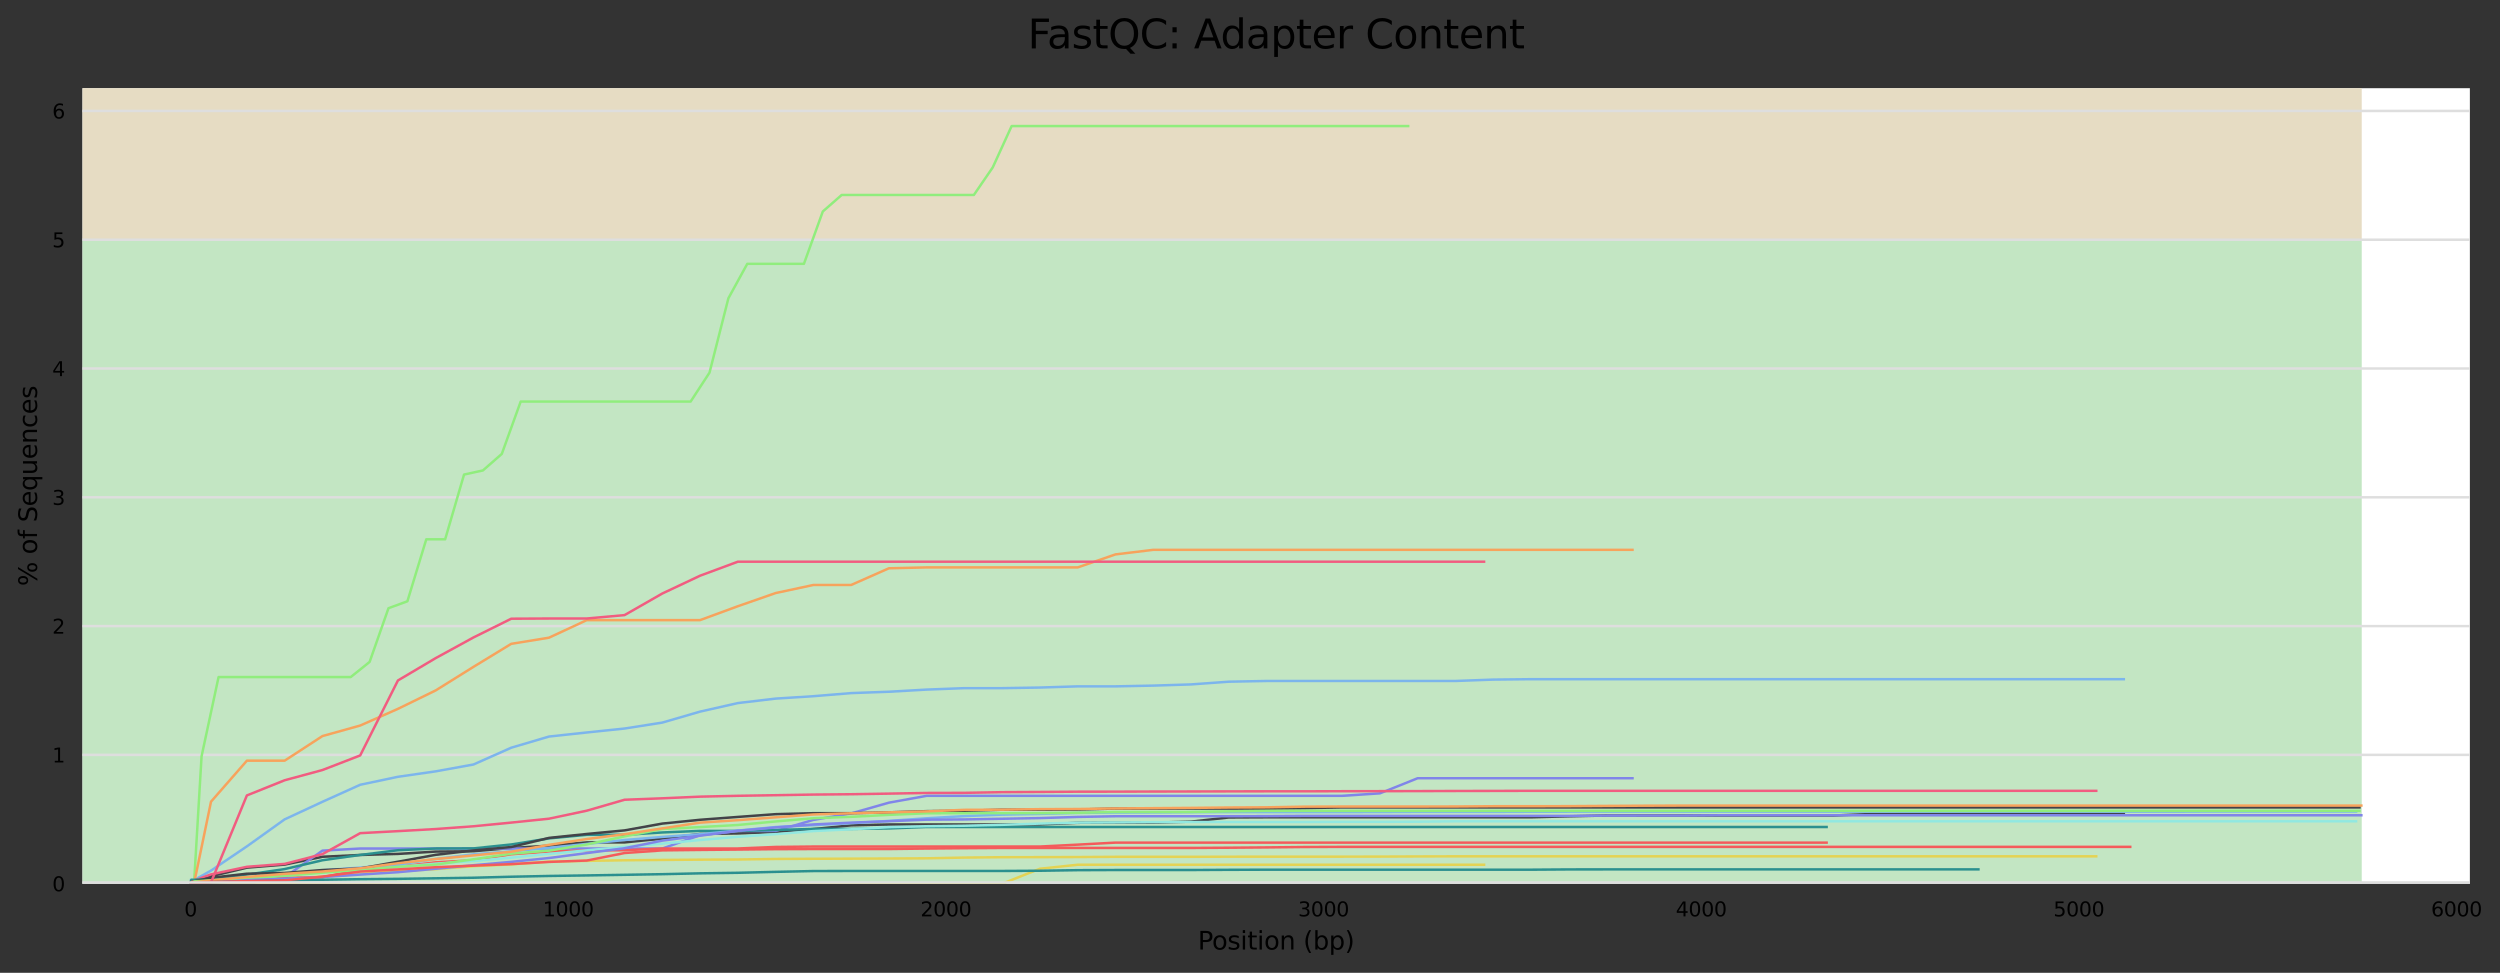 <?xml version="1.0" encoding="utf-8" standalone="no"?>
<!DOCTYPE svg PUBLIC "-//W3C//DTD SVG 1.1//EN"
  "http://www.w3.org/Graphics/SVG/1.1/DTD/svg11.dtd">
<svg xmlns:xlink="http://www.w3.org/1999/xlink" width="999.31pt" height="388.845pt" viewBox="0 0 999.31 388.845" xmlns="http://www.w3.org/2000/svg" version="1.1">
 <rect x="0" y="0" width="999.31" height="388.845" fill="#333333" stroke="none"/>
 <defs>
  <style type="text/css">*{stroke-linejoin: round; stroke-linecap: butt}</style>
 </defs>
 <g id="figure_1">
  <g id="axes_1">
   <g id="patch_1">
    <path d="M 32.968 353.224 
L 987.266 353.224 
L 987.266 35.256 
L 32.968 35.256 
z
" style="fill: #ffffff"/>
   </g>
   <g id="patch_2">
    <path d="M 32.968 -676.387 
L 944.04 -676.387 
L 944.04 -4794.829 
L 32.968 -4794.829 
z
" clip-path="url(#pccc4f52c56)" style="fill: #e6c3c3"/>
   </g>
   <g id="patch_3">
    <path d="M 32.968 95.821 
L 944.04 95.821 
L 944.04 -676.387 
L 32.968 -676.387 
z
" clip-path="url(#pccc4f52c56)" style="fill: #e6dcc3"/>
   </g>
   <g id="patch_4">
    <path d="M 32.968 353.224 
L 944.04 353.224 
L 944.04 95.821 
L 32.968 95.821 
z
" clip-path="url(#pccc4f52c56)" style="fill: #c3e6c3"/>
   </g>
   <g id="matplotlib.axis_1">
    <g id="xtick_1">
     <g id="text_1">
      <!-- 0 -->
      <g transform="translate(73.649 366.303) scale(0.08 -0.08)">
       <defs>
        <path id="DejaVuSans-30" d="M 2034 4250 
Q 1547 4250 1301 3770 
Q 1056 3291 1056 2328 
Q 1056 1369 1301 889 
Q 1547 409 2034 409 
Q 2525 409 2770 889 
Q 3016 1369 3016 2328 
Q 3016 3291 2770 3770 
Q 2525 4250 2034 4250 
z
M 2034 4750 
Q 2819 4750 3233 4129 
Q 3647 3509 3647 2328 
Q 3647 1150 3233 529 
Q 2819 -91 2034 -91 
Q 1250 -91 836 529 
Q 422 1150 422 2328 
Q 422 3509 836 4129 
Q 1250 4750 2034 4750 
z
" transform="scale(0.016)"/>
       </defs>
       <use xlink:href="#DejaVuSans-30"/>
      </g>
     </g>
    </g>
    <g id="xtick_2">
     <g id="text_2">
      <!-- 1000 -->
      <g transform="translate(216.97 366.303) scale(0.08 -0.08)">
       <defs>
        <path id="DejaVuSans-31" d="M 794 531 
L 1825 531 
L 1825 4091 
L 703 3866 
L 703 4441 
L 1819 4666 
L 2450 4666 
L 2450 531 
L 3481 531 
L 3481 0 
L 794 0 
L 794 531 
z
" transform="scale(0.016)"/>
       </defs>
       <use xlink:href="#DejaVuSans-31"/>
       <use xlink:href="#DejaVuSans-30" x="63.623"/>
       <use xlink:href="#DejaVuSans-30" x="127.246"/>
       <use xlink:href="#DejaVuSans-30" x="190.869"/>
      </g>
     </g>
    </g>
    <g id="xtick_3">
     <g id="text_3">
      <!-- 2000 -->
      <g transform="translate(367.926 366.303) scale(0.08 -0.08)">
       <defs>
        <path id="DejaVuSans-32" d="M 1228 531 
L 3431 531 
L 3431 0 
L 469 0 
L 469 531 
Q 828 903 1448 1529 
Q 2069 2156 2228 2338 
Q 2531 2678 2651 2914 
Q 2772 3150 2772 3378 
Q 2772 3750 2511 3984 
Q 2250 4219 1831 4219 
Q 1534 4219 1204 4116 
Q 875 4013 500 3803 
L 500 4441 
Q 881 4594 1212 4672 
Q 1544 4750 1819 4750 
Q 2544 4750 2975 4387 
Q 3406 4025 3406 3419 
Q 3406 3131 3298 2873 
Q 3191 2616 2906 2266 
Q 2828 2175 2409 1742 
Q 1991 1309 1228 531 
z
" transform="scale(0.016)"/>
       </defs>
       <use xlink:href="#DejaVuSans-32"/>
       <use xlink:href="#DejaVuSans-30" x="63.623"/>
       <use xlink:href="#DejaVuSans-30" x="127.246"/>
       <use xlink:href="#DejaVuSans-30" x="190.869"/>
      </g>
     </g>
    </g>
    <g id="xtick_4">
     <g id="text_4">
      <!-- 3000 -->
      <g transform="translate(518.882 366.303) scale(0.08 -0.08)">
       <defs>
        <path id="DejaVuSans-33" d="M 2597 2516 
Q 3050 2419 3304 2112 
Q 3559 1806 3559 1356 
Q 3559 666 3084 287 
Q 2609 -91 1734 -91 
Q 1441 -91 1130 -33 
Q 819 25 488 141 
L 488 750 
Q 750 597 1062 519 
Q 1375 441 1716 441 
Q 2309 441 2620 675 
Q 2931 909 2931 1356 
Q 2931 1769 2642 2001 
Q 2353 2234 1838 2234 
L 1294 2234 
L 1294 2753 
L 1863 2753 
Q 2328 2753 2575 2939 
Q 2822 3125 2822 3475 
Q 2822 3834 2567 4026 
Q 2313 4219 1838 4219 
Q 1578 4219 1281 4162 
Q 984 4106 628 3988 
L 628 4550 
Q 988 4650 1302 4700 
Q 1616 4750 1894 4750 
Q 2613 4750 3031 4423 
Q 3450 4097 3450 3541 
Q 3450 3153 3228 2886 
Q 3006 2619 2597 2516 
z
" transform="scale(0.016)"/>
       </defs>
       <use xlink:href="#DejaVuSans-33"/>
       <use xlink:href="#DejaVuSans-30" x="63.623"/>
       <use xlink:href="#DejaVuSans-30" x="127.246"/>
       <use xlink:href="#DejaVuSans-30" x="190.869"/>
      </g>
     </g>
    </g>
    <g id="xtick_5">
     <g id="text_5">
      <!-- 4000 -->
      <g transform="translate(669.838 366.303) scale(0.08 -0.08)">
       <defs>
        <path id="DejaVuSans-34" d="M 2419 4116 
L 825 1625 
L 2419 1625 
L 2419 4116 
z
M 2253 4666 
L 3047 4666 
L 3047 1625 
L 3713 1625 
L 3713 1100 
L 3047 1100 
L 3047 0 
L 2419 0 
L 2419 1100 
L 313 1100 
L 313 1709 
L 2253 4666 
z
" transform="scale(0.016)"/>
       </defs>
       <use xlink:href="#DejaVuSans-34"/>
       <use xlink:href="#DejaVuSans-30" x="63.623"/>
       <use xlink:href="#DejaVuSans-30" x="127.246"/>
       <use xlink:href="#DejaVuSans-30" x="190.869"/>
      </g>
     </g>
    </g>
    <g id="xtick_6">
     <g id="text_6">
      <!-- 5000 -->
      <g transform="translate(820.794 366.303) scale(0.08 -0.08)">
       <defs>
        <path id="DejaVuSans-35" d="M 691 4666 
L 3169 4666 
L 3169 4134 
L 1269 4134 
L 1269 2991 
Q 1406 3038 1543 3061 
Q 1681 3084 1819 3084 
Q 2600 3084 3056 2656 
Q 3513 2228 3513 1497 
Q 3513 744 3044 326 
Q 2575 -91 1722 -91 
Q 1428 -91 1123 -41 
Q 819 9 494 109 
L 494 744 
Q 775 591 1075 516 
Q 1375 441 1709 441 
Q 2250 441 2565 725 
Q 2881 1009 2881 1497 
Q 2881 1984 2565 2268 
Q 2250 2553 1709 2553 
Q 1456 2553 1204 2497 
Q 953 2441 691 2322 
L 691 4666 
z
" transform="scale(0.016)"/>
       </defs>
       <use xlink:href="#DejaVuSans-35"/>
       <use xlink:href="#DejaVuSans-30" x="63.623"/>
       <use xlink:href="#DejaVuSans-30" x="127.246"/>
       <use xlink:href="#DejaVuSans-30" x="190.869"/>
      </g>
     </g>
    </g>
    <g id="xtick_7">
     <g id="text_7">
      <!-- 6000 -->
      <g transform="translate(971.75 366.303) scale(0.08 -0.08)">
       <defs>
        <path id="DejaVuSans-36" d="M 2113 2584 
Q 1688 2584 1439 2293 
Q 1191 2003 1191 1497 
Q 1191 994 1439 701 
Q 1688 409 2113 409 
Q 2538 409 2786 701 
Q 3034 994 3034 1497 
Q 3034 2003 2786 2293 
Q 2538 2584 2113 2584 
z
M 3366 4563 
L 3366 3988 
Q 3128 4100 2886 4159 
Q 2644 4219 2406 4219 
Q 1781 4219 1451 3797 
Q 1122 3375 1075 2522 
Q 1259 2794 1537 2939 
Q 1816 3084 2150 3084 
Q 2853 3084 3261 2657 
Q 3669 2231 3669 1497 
Q 3669 778 3244 343 
Q 2819 -91 2113 -91 
Q 1303 -91 875 529 
Q 447 1150 447 2328 
Q 447 3434 972 4092 
Q 1497 4750 2381 4750 
Q 2619 4750 2861 4703 
Q 3103 4656 3366 4563 
z
" transform="scale(0.016)"/>
       </defs>
       <use xlink:href="#DejaVuSans-36"/>
       <use xlink:href="#DejaVuSans-30" x="63.623"/>
       <use xlink:href="#DejaVuSans-30" x="127.246"/>
       <use xlink:href="#DejaVuSans-30" x="190.869"/>
      </g>
     </g>
    </g>
    <g id="text_8">
     <!-- Position (bp) -->
     <g transform="translate(478.814 379.565) scale(0.1 -0.1)">
      <defs>
       <path id="DejaVuSans-50" d="M 1259 4147 
L 1259 2394 
L 2053 2394 
Q 2494 2394 2734 2622 
Q 2975 2850 2975 3272 
Q 2975 3691 2734 3919 
Q 2494 4147 2053 4147 
L 1259 4147 
z
M 628 4666 
L 2053 4666 
Q 2838 4666 3239 4311 
Q 3641 3956 3641 3272 
Q 3641 2581 3239 2228 
Q 2838 1875 2053 1875 
L 1259 1875 
L 1259 0 
L 628 0 
L 628 4666 
z
" transform="scale(0.016)"/>
       <path id="DejaVuSans-6f" d="M 1959 3097 
Q 1497 3097 1228 2736 
Q 959 2375 959 1747 
Q 959 1119 1226 758 
Q 1494 397 1959 397 
Q 2419 397 2687 759 
Q 2956 1122 2956 1747 
Q 2956 2369 2687 2733 
Q 2419 3097 1959 3097 
z
M 1959 3584 
Q 2709 3584 3137 3096 
Q 3566 2609 3566 1747 
Q 3566 888 3137 398 
Q 2709 -91 1959 -91 
Q 1206 -91 779 398 
Q 353 888 353 1747 
Q 353 2609 779 3096 
Q 1206 3584 1959 3584 
z
" transform="scale(0.016)"/>
       <path id="DejaVuSans-73" d="M 2834 3397 
L 2834 2853 
Q 2591 2978 2328 3040 
Q 2066 3103 1784 3103 
Q 1356 3103 1142 2972 
Q 928 2841 928 2578 
Q 928 2378 1081 2264 
Q 1234 2150 1697 2047 
L 1894 2003 
Q 2506 1872 2764 1633 
Q 3022 1394 3022 966 
Q 3022 478 2636 193 
Q 2250 -91 1575 -91 
Q 1294 -91 989 -36 
Q 684 19 347 128 
L 347 722 
Q 666 556 975 473 
Q 1284 391 1588 391 
Q 1994 391 2212 530 
Q 2431 669 2431 922 
Q 2431 1156 2273 1281 
Q 2116 1406 1581 1522 
L 1381 1569 
Q 847 1681 609 1914 
Q 372 2147 372 2553 
Q 372 3047 722 3315 
Q 1072 3584 1716 3584 
Q 2034 3584 2315 3537 
Q 2597 3491 2834 3397 
z
" transform="scale(0.016)"/>
       <path id="DejaVuSans-69" d="M 603 3500 
L 1178 3500 
L 1178 0 
L 603 0 
L 603 3500 
z
M 603 4863 
L 1178 4863 
L 1178 4134 
L 603 4134 
L 603 4863 
z
" transform="scale(0.016)"/>
       <path id="DejaVuSans-74" d="M 1172 4494 
L 1172 3500 
L 2356 3500 
L 2356 3053 
L 1172 3053 
L 1172 1153 
Q 1172 725 1289 603 
Q 1406 481 1766 481 
L 2356 481 
L 2356 0 
L 1766 0 
Q 1100 0 847 248 
Q 594 497 594 1153 
L 594 3053 
L 172 3053 
L 172 3500 
L 594 3500 
L 594 4494 
L 1172 4494 
z
" transform="scale(0.016)"/>
       <path id="DejaVuSans-6e" d="M 3513 2113 
L 3513 0 
L 2938 0 
L 2938 2094 
Q 2938 2591 2744 2837 
Q 2550 3084 2163 3084 
Q 1697 3084 1428 2787 
Q 1159 2491 1159 1978 
L 1159 0 
L 581 0 
L 581 3500 
L 1159 3500 
L 1159 2956 
Q 1366 3272 1645 3428 
Q 1925 3584 2291 3584 
Q 2894 3584 3203 3211 
Q 3513 2838 3513 2113 
z
" transform="scale(0.016)"/>
       <path id="DejaVuSans-20" transform="scale(0.016)"/>
       <path id="DejaVuSans-28" d="M 1984 4856 
Q 1566 4138 1362 3434 
Q 1159 2731 1159 2009 
Q 1159 1288 1364 580 
Q 1569 -128 1984 -844 
L 1484 -844 
Q 1016 -109 783 600 
Q 550 1309 550 2009 
Q 550 2706 781 3412 
Q 1013 4119 1484 4856 
L 1984 4856 
z
" transform="scale(0.016)"/>
       <path id="DejaVuSans-62" d="M 3116 1747 
Q 3116 2381 2855 2742 
Q 2594 3103 2138 3103 
Q 1681 3103 1420 2742 
Q 1159 2381 1159 1747 
Q 1159 1113 1420 752 
Q 1681 391 2138 391 
Q 2594 391 2855 752 
Q 3116 1113 3116 1747 
z
M 1159 2969 
Q 1341 3281 1617 3432 
Q 1894 3584 2278 3584 
Q 2916 3584 3314 3078 
Q 3713 2572 3713 1747 
Q 3713 922 3314 415 
Q 2916 -91 2278 -91 
Q 1894 -91 1617 61 
Q 1341 213 1159 525 
L 1159 0 
L 581 0 
L 581 4863 
L 1159 4863 
L 1159 2969 
z
" transform="scale(0.016)"/>
       <path id="DejaVuSans-70" d="M 1159 525 
L 1159 -1331 
L 581 -1331 
L 581 3500 
L 1159 3500 
L 1159 2969 
Q 1341 3281 1617 3432 
Q 1894 3584 2278 3584 
Q 2916 3584 3314 3078 
Q 3713 2572 3713 1747 
Q 3713 922 3314 415 
Q 2916 -91 2278 -91 
Q 1894 -91 1617 61 
Q 1341 213 1159 525 
z
M 3116 1747 
Q 3116 2381 2855 2742 
Q 2594 3103 2138 3103 
Q 1681 3103 1420 2742 
Q 1159 2381 1159 1747 
Q 1159 1113 1420 752 
Q 1681 391 2138 391 
Q 2594 391 2855 752 
Q 3116 1113 3116 1747 
z
" transform="scale(0.016)"/>
       <path id="DejaVuSans-29" d="M 513 4856 
L 1013 4856 
Q 1481 4119 1714 3412 
Q 1947 2706 1947 2009 
Q 1947 1309 1714 600 
Q 1481 -109 1013 -844 
L 513 -844 
Q 928 -128 1133 580 
Q 1338 1288 1338 2009 
Q 1338 2731 1133 3434 
Q 928 4138 513 4856 
z
" transform="scale(0.016)"/>
      </defs>
      <use xlink:href="#DejaVuSans-50"/>
      <use xlink:href="#DejaVuSans-6f" x="56.678"/>
      <use xlink:href="#DejaVuSans-73" x="117.859"/>
      <use xlink:href="#DejaVuSans-69" x="169.959"/>
      <use xlink:href="#DejaVuSans-74" x="197.742"/>
      <use xlink:href="#DejaVuSans-69" x="236.951"/>
      <use xlink:href="#DejaVuSans-6f" x="264.734"/>
      <use xlink:href="#DejaVuSans-6e" x="325.916"/>
      <use xlink:href="#DejaVuSans-20" x="389.295"/>
      <use xlink:href="#DejaVuSans-28" x="421.082"/>
      <use xlink:href="#DejaVuSans-62" x="460.096"/>
      <use xlink:href="#DejaVuSans-70" x="523.572"/>
      <use xlink:href="#DejaVuSans-29" x="587.049"/>
     </g>
    </g>
   </g>
   <g id="matplotlib.axis_2">
    <g id="ytick_1">
     <g id="line2d_1">
      <path d="M 32.968 353.224 
L 987.266 353.224 
" clip-path="url(#pccc4f52c56)" style="fill: none; stroke: #dedede; stroke-linecap: square"/>
     </g>
     <g id="text_9">
      <!-- 0 -->
      <g transform="translate(20.878 356.263) scale(0.08 -0.08)">
       <use xlink:href="#DejaVuSans-30"/>
      </g>
     </g>
    </g>
    <g id="ytick_2">
     <g id="line2d_2">
      <path d="M 32.968 301.743 
L 987.266 301.743 
" clip-path="url(#pccc4f52c56)" style="fill: none; stroke: #dedede; stroke-linecap: square"/>
     </g>
     <g id="text_10">
      <!-- 1 -->
      <g transform="translate(20.878 304.783) scale(0.08 -0.08)">
       <use xlink:href="#DejaVuSans-31"/>
      </g>
     </g>
    </g>
    <g id="ytick_3">
     <g id="line2d_3">
      <path d="M 32.968 250.263 
L 987.266 250.263 
" clip-path="url(#pccc4f52c56)" style="fill: none; stroke: #dedede; stroke-linecap: square"/>
     </g>
     <g id="text_11">
      <!-- 2 -->
      <g transform="translate(20.878 253.302) scale(0.08 -0.08)">
       <use xlink:href="#DejaVuSans-32"/>
      </g>
     </g>
    </g>
    <g id="ytick_4">
     <g id="line2d_4">
      <path d="M 32.968 198.782 
L 987.266 198.782 
" clip-path="url(#pccc4f52c56)" style="fill: none; stroke: #dedede; stroke-linecap: square"/>
     </g>
     <g id="text_12">
      <!-- 3 -->
      <g transform="translate(20.878 201.822) scale(0.08 -0.08)">
       <use xlink:href="#DejaVuSans-33"/>
      </g>
     </g>
    </g>
    <g id="ytick_5">
     <g id="line2d_5">
      <path d="M 32.968 147.302 
L 987.266 147.302 
" clip-path="url(#pccc4f52c56)" style="fill: none; stroke: #dedede; stroke-linecap: square"/>
     </g>
     <g id="text_13">
      <!-- 4 -->
      <g transform="translate(20.878 150.341) scale(0.08 -0.08)">
       <use xlink:href="#DejaVuSans-34"/>
      </g>
     </g>
    </g>
    <g id="ytick_6">
     <g id="line2d_6">
      <path d="M 32.968 95.821 
L 987.266 95.821 
" clip-path="url(#pccc4f52c56)" style="fill: none; stroke: #dedede; stroke-linecap: square"/>
     </g>
     <g id="text_14">
      <!-- 5 -->
      <g transform="translate(20.878 98.861) scale(0.08 -0.08)">
       <use xlink:href="#DejaVuSans-35"/>
      </g>
     </g>
    </g>
    <g id="ytick_7">
     <g id="line2d_7">
      <path d="M 32.968 44.341 
L 987.266 44.341 
" clip-path="url(#pccc4f52c56)" style="fill: none; stroke: #dedede; stroke-linecap: square"/>
     </g>
     <g id="text_15">
      <!-- 6 -->
      <g transform="translate(20.878 47.38) scale(0.08 -0.08)">
       <use xlink:href="#DejaVuSans-36"/>
      </g>
     </g>
    </g>
    <g id="text_16">
     <!-- % of Sequences -->
     <g transform="translate(14.798 234.258) rotate(-90) scale(0.1 -0.1)">
      <defs>
       <path id="DejaVuSans-25" d="M 4653 2053 
Q 4381 2053 4226 1822 
Q 4072 1591 4072 1178 
Q 4072 772 4226 539 
Q 4381 306 4653 306 
Q 4919 306 5073 539 
Q 5228 772 5228 1178 
Q 5228 1588 5073 1820 
Q 4919 2053 4653 2053 
z
M 4653 2450 
Q 5147 2450 5437 2106 
Q 5728 1763 5728 1178 
Q 5728 594 5436 251 
Q 5144 -91 4653 -91 
Q 4153 -91 3862 251 
Q 3572 594 3572 1178 
Q 3572 1766 3864 2108 
Q 4156 2450 4653 2450 
z
M 1428 4353 
Q 1159 4353 1004 4120 
Q 850 3888 850 3481 
Q 850 3069 1003 2837 
Q 1156 2606 1428 2606 
Q 1700 2606 1854 2837 
Q 2009 3069 2009 3481 
Q 2009 3884 1853 4118 
Q 1697 4353 1428 4353 
z
M 4250 4750 
L 4750 4750 
L 1831 -91 
L 1331 -91 
L 4250 4750 
z
M 1428 4750 
Q 1922 4750 2215 4408 
Q 2509 4066 2509 3481 
Q 2509 2891 2217 2550 
Q 1925 2209 1428 2209 
Q 931 2209 642 2551 
Q 353 2894 353 3481 
Q 353 4063 643 4406 
Q 934 4750 1428 4750 
z
" transform="scale(0.016)"/>
       <path id="DejaVuSans-66" d="M 2375 4863 
L 2375 4384 
L 1825 4384 
Q 1516 4384 1395 4259 
Q 1275 4134 1275 3809 
L 1275 3500 
L 2222 3500 
L 2222 3053 
L 1275 3053 
L 1275 0 
L 697 0 
L 697 3053 
L 147 3053 
L 147 3500 
L 697 3500 
L 697 3744 
Q 697 4328 969 4595 
Q 1241 4863 1831 4863 
L 2375 4863 
z
" transform="scale(0.016)"/>
       <path id="DejaVuSans-53" d="M 3425 4513 
L 3425 3897 
Q 3066 4069 2747 4153 
Q 2428 4238 2131 4238 
Q 1616 4238 1336 4038 
Q 1056 3838 1056 3469 
Q 1056 3159 1242 3001 
Q 1428 2844 1947 2747 
L 2328 2669 
Q 3034 2534 3370 2195 
Q 3706 1856 3706 1288 
Q 3706 609 3251 259 
Q 2797 -91 1919 -91 
Q 1588 -91 1214 -16 
Q 841 59 441 206 
L 441 856 
Q 825 641 1194 531 
Q 1563 422 1919 422 
Q 2459 422 2753 634 
Q 3047 847 3047 1241 
Q 3047 1584 2836 1778 
Q 2625 1972 2144 2069 
L 1759 2144 
Q 1053 2284 737 2584 
Q 422 2884 422 3419 
Q 422 4038 858 4394 
Q 1294 4750 2059 4750 
Q 2388 4750 2728 4690 
Q 3069 4631 3425 4513 
z
" transform="scale(0.016)"/>
       <path id="DejaVuSans-65" d="M 3597 1894 
L 3597 1613 
L 953 1613 
Q 991 1019 1311 708 
Q 1631 397 2203 397 
Q 2534 397 2845 478 
Q 3156 559 3463 722 
L 3463 178 
Q 3153 47 2828 -22 
Q 2503 -91 2169 -91 
Q 1331 -91 842 396 
Q 353 884 353 1716 
Q 353 2575 817 3079 
Q 1281 3584 2069 3584 
Q 2775 3584 3186 3129 
Q 3597 2675 3597 1894 
z
M 3022 2063 
Q 3016 2534 2758 2815 
Q 2500 3097 2075 3097 
Q 1594 3097 1305 2825 
Q 1016 2553 972 2059 
L 3022 2063 
z
" transform="scale(0.016)"/>
       <path id="DejaVuSans-71" d="M 947 1747 
Q 947 1113 1208 752 
Q 1469 391 1925 391 
Q 2381 391 2643 752 
Q 2906 1113 2906 1747 
Q 2906 2381 2643 2742 
Q 2381 3103 1925 3103 
Q 1469 3103 1208 2742 
Q 947 2381 947 1747 
z
M 2906 525 
Q 2725 213 2448 61 
Q 2172 -91 1784 -91 
Q 1150 -91 751 415 
Q 353 922 353 1747 
Q 353 2572 751 3078 
Q 1150 3584 1784 3584 
Q 2172 3584 2448 3432 
Q 2725 3281 2906 2969 
L 2906 3500 
L 3481 3500 
L 3481 -1331 
L 2906 -1331 
L 2906 525 
z
" transform="scale(0.016)"/>
       <path id="DejaVuSans-75" d="M 544 1381 
L 544 3500 
L 1119 3500 
L 1119 1403 
Q 1119 906 1312 657 
Q 1506 409 1894 409 
Q 2359 409 2629 706 
Q 2900 1003 2900 1516 
L 2900 3500 
L 3475 3500 
L 3475 0 
L 2900 0 
L 2900 538 
Q 2691 219 2414 64 
Q 2138 -91 1772 -91 
Q 1169 -91 856 284 
Q 544 659 544 1381 
z
M 1991 3584 
L 1991 3584 
z
" transform="scale(0.016)"/>
       <path id="DejaVuSans-63" d="M 3122 3366 
L 3122 2828 
Q 2878 2963 2633 3030 
Q 2388 3097 2138 3097 
Q 1578 3097 1268 2742 
Q 959 2388 959 1747 
Q 959 1106 1268 751 
Q 1578 397 2138 397 
Q 2388 397 2633 464 
Q 2878 531 3122 666 
L 3122 134 
Q 2881 22 2623 -34 
Q 2366 -91 2075 -91 
Q 1284 -91 818 406 
Q 353 903 353 1747 
Q 353 2603 823 3093 
Q 1294 3584 2113 3584 
Q 2378 3584 2631 3529 
Q 2884 3475 3122 3366 
z
" transform="scale(0.016)"/>
      </defs>
      <use xlink:href="#DejaVuSans-25"/>
      <use xlink:href="#DejaVuSans-20" x="95.02"/>
      <use xlink:href="#DejaVuSans-6f" x="126.807"/>
      <use xlink:href="#DejaVuSans-66" x="187.988"/>
      <use xlink:href="#DejaVuSans-20" x="223.193"/>
      <use xlink:href="#DejaVuSans-53" x="254.98"/>
      <use xlink:href="#DejaVuSans-65" x="318.457"/>
      <use xlink:href="#DejaVuSans-71" x="379.98"/>
      <use xlink:href="#DejaVuSans-75" x="443.457"/>
      <use xlink:href="#DejaVuSans-65" x="506.836"/>
      <use xlink:href="#DejaVuSans-6e" x="568.359"/>
      <use xlink:href="#DejaVuSans-63" x="631.738"/>
      <use xlink:href="#DejaVuSans-65" x="686.719"/>
      <use xlink:href="#DejaVuSans-73" x="748.242"/>
     </g>
    </g>
   </g>
   <g id="line2d_8">
    <path d="M 76.345 351.79 
L 76.496 351.79 
L 76.647 351.79 
L 76.798 351.79 
L 76.949 351.79 
L 77.1 351.79 
L 77.251 351.79 
L 77.402 351.79 
L 77.553 351.79 
L 84.346 347.998 
L 98.687 338.31 
L 113.782 327.512 
L 128.878 320.5 
L 143.974 313.689 
L 159.069 310.505 
L 174.165 308.325 
L 189.26 305.586 
L 204.356 298.875 
L 219.452 294.416 
L 234.547 292.788 
L 249.643 291.211 
L 264.738 288.837 
L 279.834 284.449 
L 294.93 281.036 
L 310.025 279.251 
L 325.121 278.29 
L 340.216 277.05 
L 355.312 276.505 
L 370.408 275.645 
L 385.503 275.071 
L 400.599 275.071 
L 415.694 274.827 
L 430.79 274.354 
L 445.886 274.354 
L 460.981 274.053 
L 476.077 273.58 
L 491.172 272.49 
L 506.268 272.203 
L 521.364 272.203 
L 536.459 272.203 
L 551.555 272.203 
L 566.65 272.203 
L 581.746 272.203 
L 596.842 271.651 
L 611.937 271.486 
L 627.033 271.486 
L 642.128 271.486 
L 657.224 271.486 
L 672.319 271.486 
L 687.415 271.486 
L 702.511 271.486 
L 717.606 271.486 
L 732.702 271.486 
L 747.797 271.486 
L 762.893 271.486 
L 777.989 271.486 
L 793.084 271.486 
L 808.18 271.486 
L 823.275 271.486 
L 838.371 271.486 
L 848.938 271.486 
" clip-path="url(#pccc4f52c56)" style="fill: none; stroke: #7cb5ec; stroke-linecap: square"/>
   </g>
   <g id="line2d_9">
    <path d="M 76.345 352.507 
L 76.496 352.507 
L 76.647 352.507 
L 76.798 352.507 
L 76.949 352.507 
L 77.1 352.507 
L 77.251 352.507 
L 77.402 352.507 
L 77.553 352.507 
L 84.346 350.244 
L 98.687 346.821 
L 113.782 345.602 
L 128.878 342.469 
L 143.974 341.752 
L 159.069 341.329 
L 174.165 340.397 
L 189.26 340.261 
L 204.356 338.97 
L 219.452 338.038 
L 234.547 336.733 
L 249.643 336.733 
L 264.738 335.22 
L 279.834 333.349 
L 294.93 333.148 
L 310.025 332.531 
L 325.121 331.391 
L 340.216 329.914 
L 355.312 329.563 
L 370.408 329.563 
L 385.503 329.563 
L 400.599 329.563 
L 415.694 329.563 
L 430.79 328.889 
L 445.886 328.846 
L 460.981 328.846 
L 476.077 328.416 
L 491.172 326.767 
L 506.268 326.695 
L 521.364 326.695 
L 536.459 326.695 
L 551.555 326.695 
L 566.65 326.695 
L 581.746 326.695 
L 596.842 326.695 
L 611.937 326.695 
L 627.033 326.308 
L 642.128 325.978 
L 657.224 325.978 
L 672.319 325.978 
L 687.415 325.978 
L 702.511 325.978 
L 717.606 325.978 
L 732.702 325.978 
L 747.797 325.383 
L 762.893 325.261 
L 777.989 325.261 
L 793.084 325.261 
L 808.18 325.261 
L 823.275 325.261 
L 838.371 325.261 
L 848.938 325.261 
" clip-path="url(#pccc4f52c56)" style="fill: none; stroke: #434348; stroke-linecap: square"/>
   </g>
   <g id="line2d_10">
    <path d="M 76.345 353.224 
L 76.496 353.224 
L 76.647 353.224 
L 76.798 353.224 
L 76.949 353.224 
L 77.1 353.224 
L 77.251 353.224 
L 77.402 353.224 
L 77.553 353.224 
L 80.572 302.294 
L 87.365 270.635 
L 94.913 270.635 
L 102.461 270.635 
L 110.009 270.635 
L 117.556 270.635 
L 125.104 270.635 
L 132.652 270.635 
L 140.2 270.635 
L 147.747 264.578 
L 155.295 243.105 
L 162.843 240.352 
L 170.391 215.575 
L 177.939 215.575 
L 185.486 189.697 
L 193.034 188.046 
L 200.582 181.439 
L 208.13 160.516 
L 215.678 160.516 
L 223.225 160.516 
L 230.773 160.516 
L 238.321 160.516 
L 245.869 160.516 
L 253.417 160.516 
L 260.964 160.516 
L 268.512 160.516 
L 276.06 160.516 
L 283.608 148.954 
L 291.156 119.221 
L 298.703 105.457 
L 306.251 105.457 
L 313.799 105.457 
L 321.347 105.457 
L 328.895 84.534 
L 336.442 77.927 
L 343.99 77.927 
L 351.538 77.927 
L 359.086 77.927 
L 366.634 77.927 
L 374.181 77.927 
L 381.729 77.927 
L 389.277 77.927 
L 396.825 66.915 
L 404.373 50.397 
L 411.92 50.397 
L 419.468 50.397 
L 427.016 50.397 
L 434.564 50.397 
L 442.112 50.397 
L 449.659 50.397 
L 457.207 50.397 
L 464.755 50.397 
L 472.303 50.397 
L 479.851 50.397 
L 487.398 50.397 
L 494.946 50.397 
L 502.494 50.397 
L 510.042 50.397 
L 517.59 50.397 
L 525.137 50.397 
L 532.685 50.397 
L 540.233 50.397 
L 547.781 50.397 
L 555.329 50.397 
L 562.876 50.397 
" clip-path="url(#pccc4f52c56)" style="fill: none; stroke: #90ed7d; stroke-linecap: square"/>
   </g>
   <g id="line2d_11">
    <path d="M 76.345 353.224 
L 76.496 353.224 
L 76.647 353.224 
L 76.798 353.224 
L 76.949 353.224 
L 77.1 353.224 
L 77.251 353.224 
L 77.402 353.224 
L 77.553 353.224 
L 84.346 320.449 
L 98.687 304.061 
L 113.782 304.061 
L 128.878 294.228 
L 143.974 290.015 
L 159.069 283.342 
L 174.165 275.968 
L 189.26 266.557 
L 204.356 257.356 
L 219.452 254.898 
L 234.547 247.875 
L 249.643 247.875 
L 264.738 247.875 
L 279.834 247.875 
L 294.93 242.327 
L 310.025 237.059 
L 325.121 233.828 
L 340.216 233.828 
L 355.312 227.156 
L 370.408 226.805 
L 385.503 226.805 
L 400.599 226.805 
L 415.694 226.805 
L 430.79 226.805 
L 445.886 221.608 
L 460.981 219.782 
L 476.077 219.782 
L 491.172 219.782 
L 506.268 219.782 
L 521.364 219.782 
L 536.459 219.782 
L 551.555 219.782 
L 566.65 219.782 
L 581.746 219.782 
L 596.842 219.782 
L 611.937 219.782 
L 627.033 219.782 
L 642.128 219.782 
L 652.544 219.782 
" clip-path="url(#pccc4f52c56)" style="fill: none; stroke: #f7a35c; stroke-linecap: square"/>
   </g>
   <g id="line2d_12">
    <path d="M 76.345 353.224 
L 76.496 353.224 
L 76.647 353.224 
L 76.798 353.224 
L 76.949 353.224 
L 77.1 353.224 
L 77.251 353.224 
L 77.402 353.224 
L 77.553 353.224 
L 84.346 353.224 
L 98.687 353.224 
L 113.782 350.625 
L 128.878 340.02 
L 143.974 339.177 
L 159.069 339.177 
L 174.165 339.177 
L 189.26 339.177 
L 204.356 339.177 
L 219.452 339.177 
L 234.547 339.177 
L 249.643 339.177 
L 264.738 339.177 
L 279.834 333.84 
L 294.93 332.154 
L 310.025 332.154 
L 325.121 327.729 
L 340.216 325.131 
L 355.312 320.847 
L 370.408 318.108 
L 385.503 318.108 
L 400.599 318.108 
L 415.694 318.108 
L 430.79 318.108 
L 445.886 318.108 
L 460.981 318.108 
L 476.077 318.108 
L 491.172 318.108 
L 506.268 318.108 
L 521.364 318.108 
L 536.459 318.108 
L 551.555 317.124 
L 566.65 311.084 
L 581.746 311.084 
L 596.842 311.084 
L 611.937 311.084 
L 627.033 311.084 
L 642.128 311.084 
L 652.544 311.084 
" clip-path="url(#pccc4f52c56)" style="fill: none; stroke: #8085e9; stroke-linecap: square"/>
   </g>
   <g id="line2d_13">
    <path d="M 76.345 352.635 
L 76.496 352.373 
L 76.647 352.308 
L 76.798 352.177 
L 76.949 352.177 
L 77.1 352.111 
L 77.251 352.111 
L 77.402 352.046 
L 77.553 351.98 
L 84.346 349.511 
L 98.687 346.479 
L 113.782 345.315 
L 128.878 341.42 
L 143.974 333.034 
L 159.069 332.225 
L 174.165 331.386 
L 189.26 330.276 
L 204.356 328.809 
L 219.452 327.249 
L 234.547 324.05 
L 249.643 319.68 
L 264.738 319.102 
L 279.834 318.439 
L 294.93 318.102 
L 310.025 317.862 
L 325.121 317.609 
L 340.216 317.473 
L 355.312 317.229 
L 370.408 316.963 
L 385.503 316.921 
L 400.599 316.647 
L 415.694 316.563 
L 430.79 316.455 
L 445.886 316.437 
L 460.981 316.397 
L 476.077 316.372 
L 491.172 316.331 
L 506.268 316.306 
L 521.364 316.306 
L 536.459 316.268 
L 551.555 316.241 
L 566.65 316.22 
L 581.746 316.175 
L 596.842 316.145 
L 611.937 316.11 
L 627.033 316.11 
L 642.128 316.11 
L 657.224 316.11 
L 672.319 316.11 
L 687.415 316.11 
L 702.511 316.11 
L 717.606 316.11 
L 732.702 316.11 
L 747.797 316.11 
L 762.893 316.11 
L 777.989 316.11 
L 793.084 316.11 
L 808.18 316.11 
L 823.275 316.11 
L 837.918 316.11 
" clip-path="url(#pccc4f52c56)" style="fill: none; stroke: #f15c80; stroke-linecap: square"/>
   </g>
   <g id="line2d_14">
    <path d="M 76.345 352.897 
L 76.496 352.897 
L 76.647 352.831 
L 76.798 352.831 
L 76.949 352.831 
L 77.1 352.831 
L 77.251 352.831 
L 77.402 352.7 
L 77.553 352.7 
L 84.346 352.255 
L 98.687 351.845 
L 113.782 351.18 
L 128.878 350.378 
L 143.974 349.4 
L 159.069 348.257 
L 174.165 347.424 
L 189.26 346.231 
L 204.356 345.526 
L 219.452 344.41 
L 234.547 344.11 
L 249.643 343.872 
L 264.738 343.739 
L 279.834 343.628 
L 294.93 343.565 
L 310.025 343.347 
L 325.121 343.274 
L 340.216 343.225 
L 355.312 343.166 
L 370.408 343.085 
L 385.503 342.793 
L 400.599 342.641 
L 415.694 342.62 
L 430.79 342.579 
L 445.886 342.489 
L 460.981 342.489 
L 476.077 342.489 
L 491.172 342.44 
L 506.268 342.424 
L 521.364 342.424 
L 536.459 342.424 
L 551.555 342.399 
L 566.65 342.337 
L 581.746 342.293 
L 596.842 342.293 
L 611.937 342.293 
L 627.033 342.293 
L 642.128 342.293 
L 657.224 342.293 
L 672.319 342.293 
L 687.415 342.293 
L 702.511 342.293 
L 717.606 342.293 
L 732.702 342.293 
L 747.797 342.293 
L 762.893 342.293 
L 777.989 342.293 
L 793.084 342.293 
L 808.18 342.293 
L 823.275 342.293 
L 837.918 342.293 
" clip-path="url(#pccc4f52c56)" style="fill: none; stroke: #e4d354; stroke-linecap: square"/>
   </g>
   <g id="line2d_15">
    <path d="M 76.345 352.443 
L 76.496 351.661 
L 76.647 351.661 
L 76.798 351.661 
L 76.949 351.661 
L 77.1 351.661 
L 77.251 351.661 
L 77.402 351.661 
L 77.553 351.661 
L 84.346 351.288 
L 98.687 349.606 
L 113.782 347.388 
L 128.878 343.864 
L 143.974 341.739 
L 159.069 339.856 
L 174.165 339.16 
L 189.26 339.121 
L 204.356 337.551 
L 219.452 335.129 
L 234.547 333.699 
L 249.643 333.691 
L 264.738 332.754 
L 279.834 332.129 
L 294.93 332.129 
L 310.025 331.753 
L 325.121 331.347 
L 340.216 331.347 
L 355.312 331.144 
L 370.408 330.566 
L 385.503 330.566 
L 400.599 330.566 
L 415.694 330.566 
L 430.79 330.566 
L 445.886 330.566 
L 460.981 330.566 
L 476.077 330.566 
L 491.172 330.566 
L 506.268 330.566 
L 521.364 330.566 
L 536.459 330.566 
L 551.555 330.566 
L 566.65 330.566 
L 581.746 330.566 
L 596.842 330.566 
L 611.937 330.566 
L 627.033 330.566 
L 642.128 330.566 
L 657.224 330.566 
L 672.319 330.566 
L 687.415 330.566 
L 702.511 330.566 
L 717.606 330.566 
L 730.136 330.566 
" clip-path="url(#pccc4f52c56)" style="fill: none; stroke: #2b908f; stroke-linecap: square"/>
   </g>
   <g id="line2d_16">
    <path d="M 76.345 353.224 
L 76.496 353.224 
L 76.647 353.224 
L 76.798 352.443 
L 76.949 352.443 
L 77.1 352.443 
L 77.251 352.443 
L 77.402 352.443 
L 77.553 352.443 
L 84.346 352.443 
L 98.687 352.357 
L 113.782 350.911 
L 128.878 350.653 
L 143.974 347.583 
L 159.069 346.466 
L 174.165 344.692 
L 189.26 343.848 
L 204.356 341.465 
L 219.452 340.379 
L 234.547 339.942 
L 249.643 339.856 
L 264.738 339.16 
L 279.834 339.16 
L 294.93 339.16 
L 310.025 338.543 
L 325.121 338.379 
L 340.216 338.379 
L 355.312 338.379 
L 370.408 338.379 
L 385.503 338.379 
L 400.599 338.379 
L 415.694 338.379 
L 430.79 337.621 
L 445.886 336.816 
L 460.981 336.816 
L 476.077 336.816 
L 491.172 336.816 
L 506.268 336.816 
L 521.364 336.816 
L 536.459 336.816 
L 551.555 336.816 
L 566.65 336.816 
L 581.746 336.816 
L 596.842 336.816 
L 611.937 336.816 
L 627.033 336.816 
L 642.128 336.816 
L 657.224 336.816 
L 672.319 336.816 
L 687.415 336.816 
L 702.511 336.816 
L 717.606 336.816 
L 730.136 336.816 
" clip-path="url(#pccc4f52c56)" style="fill: none; stroke: #f45b5b; stroke-linecap: square"/>
   </g>
   <g id="line2d_17">
    <path d="M 76.345 352.935 
L 76.496 352.863 
L 76.647 352.863 
L 76.798 352.863 
L 76.949 352.863 
L 77.1 352.863 
L 77.251 352.863 
L 77.402 352.79 
L 77.553 352.718 
L 84.346 352.219 
L 98.687 351.086 
L 113.782 349.801 
L 128.878 348.691 
L 143.974 347.495 
L 159.069 346.529 
L 174.165 345.228 
L 189.26 344.178 
L 204.356 342.841 
L 219.452 341.325 
L 234.547 339.89 
L 249.643 338.508 
L 264.738 337.224 
L 279.834 335.786 
L 294.93 334.486 
L 310.025 333.435 
L 325.121 332.209 
L 340.216 331.484 
L 355.312 330.64 
L 370.408 330.262 
L 385.503 330.062 
L 400.599 329.699 
L 415.694 329.207 
L 430.79 328.834 
L 445.886 328.752 
L 460.981 328.655 
L 476.077 328.581 
L 491.172 328.581 
L 506.268 328.581 
L 521.364 328.581 
L 536.459 328.511 
L 551.555 328.509 
L 566.65 328.454 
L 581.746 328.292 
L 596.842 328.292 
L 611.937 328.292 
L 627.033 328.292 
L 642.128 328.292 
L 657.224 328.292 
L 672.319 328.292 
L 687.415 328.292 
L 702.511 328.292 
L 717.606 328.292 
L 732.702 328.292 
L 747.797 328.292 
L 762.893 328.292 
L 777.989 328.292 
L 793.084 328.292 
L 808.18 328.292 
L 823.275 328.292 
L 838.371 328.292 
L 853.467 328.292 
L 868.562 328.292 
L 883.658 328.292 
L 898.753 328.292 
L 913.849 328.292 
L 928.945 328.292 
L 941.776 328.292 
" clip-path="url(#pccc4f52c56)" style="fill: none; stroke: #91e8e1; stroke-linecap: square"/>
   </g>
   <g id="line2d_18">
    <path d="M 76.345 352.79 
L 76.496 352.79 
L 76.647 352.79 
L 76.798 352.79 
L 76.949 352.79 
L 77.1 352.718 
L 77.251 352.718 
L 77.402 352.718 
L 77.553 352.718 
L 84.346 352.108 
L 98.687 350.976 
L 113.782 349.866 
L 128.878 347.89 
L 143.974 346.793 
L 159.069 345.59 
L 174.165 343.331 
L 189.26 341.505 
L 204.356 340.297 
L 219.452 338.904 
L 234.547 337.314 
L 249.643 335.766 
L 264.738 334.536 
L 279.834 333.448 
L 294.93 332.001 
L 310.025 330.583 
L 325.121 329.86 
L 340.216 329.059 
L 355.312 328.126 
L 370.408 327.088 
L 385.503 326.215 
L 400.599 325.629 
L 415.694 325.346 
L 430.79 324.933 
L 445.886 324.8 
L 460.981 324.751 
L 476.077 324.652 
L 491.172 324.607 
L 506.268 324.607 
L 521.364 324.607 
L 536.459 324.607 
L 551.555 324.587 
L 566.65 324.534 
L 581.746 324.534 
L 596.842 324.534 
L 611.937 324.479 
L 627.033 324.462 
L 642.128 324.462 
L 657.224 324.462 
L 672.319 324.462 
L 687.415 324.462 
L 702.511 324.462 
L 717.606 324.462 
L 732.702 324.462 
L 747.797 324.462 
L 762.893 324.462 
L 777.989 324.462 
L 793.084 324.462 
L 808.18 324.462 
L 823.275 324.462 
L 838.371 324.462 
L 853.467 324.462 
L 868.562 324.458 
L 883.658 324.39 
L 898.753 324.39 
L 913.849 324.39 
L 928.945 324.39 
L 941.776 324.39 
" clip-path="url(#pccc4f52c56)" style="fill: none; stroke: #7cb5ec; stroke-linecap: square"/>
   </g>
   <g id="line2d_19">
    <path d="M 76.345 352.762 
L 76.496 352.762 
L 76.647 352.762 
L 76.798 352.762 
L 76.949 352.762 
L 77.1 352.762 
L 77.251 352.762 
L 77.402 352.762 
L 77.553 352.3 
L 84.346 350.853 
L 98.687 349.242 
L 113.782 348.942 
L 128.878 347.773 
L 143.974 347.127 
L 159.069 344.452 
L 174.165 341.69 
L 189.26 339.944 
L 204.356 338.567 
L 219.452 334.927 
L 234.547 333.357 
L 249.643 331.925 
L 264.738 329.204 
L 279.834 327.685 
L 294.93 326.548 
L 310.025 325.44 
L 325.121 325.047 
L 340.216 325.047 
L 355.312 324.714 
L 370.408 324.234 
L 385.503 324.077 
L 400.599 323.661 
L 415.694 323.661 
L 430.79 323.587 
L 445.886 323.199 
L 460.981 323.199 
L 476.077 323.199 
L 491.172 323.199 
L 506.268 323.199 
L 521.364 323.038 
L 536.459 322.737 
L 551.555 322.737 
L 566.65 322.737 
L 581.746 322.737 
L 596.842 322.737 
L 611.937 322.737 
L 627.033 322.737 
L 642.128 322.737 
L 657.224 322.737 
L 672.319 322.737 
L 687.415 322.737 
L 702.511 322.737 
L 717.606 322.737 
L 732.702 322.737 
L 747.797 322.737 
L 762.893 322.737 
L 777.989 322.737 
L 793.084 322.737 
L 808.18 322.737 
L 823.275 322.737 
L 838.371 322.737 
L 853.467 322.737 
L 868.562 322.737 
L 883.658 322.737 
L 898.753 322.737 
L 913.849 322.737 
L 928.945 322.737 
L 943.135 322.737 
" clip-path="url(#pccc4f52c56)" style="fill: none; stroke: #434348; stroke-linecap: square"/>
   </g>
   <g id="line2d_20">
    <path d="M 76.345 353.224 
L 76.496 353.224 
L 76.647 352.762 
L 76.798 352.762 
L 76.949 352.762 
L 77.1 352.762 
L 77.251 352.762 
L 77.402 352.762 
L 77.553 352.3 
L 84.346 351.869 
L 98.687 351.173 
L 113.782 350.106 
L 128.878 348.84 
L 143.974 347.759 
L 159.069 346.475 
L 174.165 345.602 
L 189.26 343.464 
L 204.356 341.242 
L 219.452 340.022 
L 234.547 337.546 
L 249.643 334.322 
L 264.738 331.375 
L 279.834 330.604 
L 294.93 329.763 
L 310.025 328.359 
L 325.121 327.066 
L 340.216 326.502 
L 355.312 325.726 
L 370.408 325.093 
L 385.503 325.047 
L 400.599 325.047 
L 415.694 325.047 
L 430.79 324.876 
L 445.886 324.585 
L 460.981 324.585 
L 476.077 324.585 
L 491.172 324.308 
L 506.268 324.123 
L 521.364 324.123 
L 536.459 324.123 
L 551.555 324.123 
L 566.65 324.123 
L 581.746 324.123 
L 596.842 324.123 
L 611.937 324.123 
L 627.033 324.123 
L 642.128 324.123 
L 657.224 324.123 
L 672.319 324.123 
L 687.415 324.123 
L 702.511 324.123 
L 717.606 324.123 
L 732.702 324.123 
L 747.797 324.123 
L 762.893 324.123 
L 777.989 324.123 
L 793.084 324.123 
L 808.18 324.123 
L 823.275 324.123 
L 838.371 324.123 
L 853.467 324.123 
L 868.562 324.123 
L 883.658 324.123 
L 898.753 324.123 
L 913.849 324.123 
L 928.945 324.123 
L 943.135 324.123 
" clip-path="url(#pccc4f52c56)" style="fill: none; stroke: #90ed7d; stroke-linecap: square"/>
   </g>
   <g id="line2d_21">
    <path d="M 76.345 353.095 
L 76.496 353.095 
L 76.647 352.966 
L 76.798 352.708 
L 76.949 352.708 
L 77.1 352.708 
L 77.251 352.708 
L 77.402 352.708 
L 77.553 352.708 
L 84.346 351.914 
L 98.687 350.542 
L 113.782 349.284 
L 128.878 348.357 
L 143.974 347.078 
L 159.069 345.054 
L 174.165 343.364 
L 189.26 341.928 
L 204.356 340.454 
L 219.452 337.693 
L 234.547 335.377 
L 249.643 333.446 
L 264.738 331.119 
L 279.834 328.827 
L 294.93 327.842 
L 310.025 326.699 
L 325.121 325.558 
L 340.216 325.089 
L 355.312 324.709 
L 370.408 324.329 
L 385.503 323.705 
L 400.599 323.648 
L 415.694 323.432 
L 430.79 323.376 
L 445.886 323.154 
L 460.981 323.037 
L 476.077 322.93 
L 491.172 322.779 
L 506.268 322.7 
L 521.364 322.438 
L 536.459 322.392 
L 551.555 322.392 
L 566.65 322.392 
L 581.746 322.366 
L 596.842 322.263 
L 611.937 322.263 
L 627.033 322.231 
L 642.128 322.134 
L 657.224 322.05 
L 672.319 322.005 
L 687.415 322.005 
L 702.511 322.005 
L 717.606 322.005 
L 732.702 322.005 
L 747.797 322.005 
L 762.893 322.005 
L 777.989 322.005 
L 793.084 322.005 
L 808.18 322.005 
L 823.275 322.005 
L 838.371 322.005 
L 853.467 322.005 
L 868.562 322.005 
L 883.658 322.005 
L 898.753 322.005 
L 913.849 322.005 
L 928.945 322.005 
L 943.889 322.005 
" clip-path="url(#pccc4f52c56)" style="fill: none; stroke: #f7a35c; stroke-linecap: square"/>
   </g>
   <g id="line2d_22">
    <path d="M 76.345 353.224 
L 76.496 353.224 
L 76.647 353.224 
L 76.798 353.224 
L 76.949 353.224 
L 77.1 353.224 
L 77.251 353.224 
L 77.402 353.224 
L 77.553 353.224 
L 84.346 352.897 
L 98.687 351.81 
L 113.782 351.24 
L 128.878 350.568 
L 143.974 349.586 
L 159.069 348.639 
L 174.165 347.261 
L 189.26 345.842 
L 204.356 344.504 
L 219.452 342.965 
L 234.547 341.005 
L 249.643 339.049 
L 264.738 336.022 
L 279.834 334.049 
L 294.93 332.093 
L 310.025 330.745 
L 325.121 329.55 
L 340.216 328.832 
L 355.312 328.254 
L 370.408 327.644 
L 385.503 327.552 
L 400.599 327.281 
L 415.694 327.009 
L 430.79 326.546 
L 445.886 326.271 
L 460.981 326.262 
L 476.077 326.262 
L 491.172 326.262 
L 506.268 326.225 
L 521.364 326.133 
L 536.459 326.133 
L 551.555 326.133 
L 566.65 326.133 
L 581.746 326.133 
L 596.842 326.133 
L 611.937 326.133 
L 627.033 326.133 
L 642.128 326.021 
L 657.224 326.004 
L 672.319 326.004 
L 687.415 325.881 
L 702.511 325.875 
L 717.606 325.875 
L 732.702 325.875 
L 747.797 325.875 
L 762.893 325.875 
L 777.989 325.875 
L 793.084 325.875 
L 808.18 325.875 
L 823.275 325.875 
L 838.371 325.875 
L 853.467 325.875 
L 868.562 325.875 
L 883.658 325.875 
L 898.753 325.875 
L 913.849 325.875 
L 928.945 325.875 
L 943.889 325.875 
" clip-path="url(#pccc4f52c56)" style="fill: none; stroke: #8085e9; stroke-linecap: square"/>
   </g>
   <g id="line2d_23">
    <path d="M 76.345 353.224 
L 76.496 353.224 
L 76.647 353.224 
L 76.798 353.224 
L 76.949 353.224 
L 77.1 353.224 
L 77.251 353.224 
L 77.402 353.224 
L 77.553 353.224 
L 84.346 352.719 
L 98.687 317.945 
L 113.782 311.888 
L 128.878 307.8 
L 143.974 301.97 
L 159.069 271.991 
L 174.165 263.057 
L 189.26 254.805 
L 204.356 247.31 
L 219.452 247.235 
L 234.547 247.235 
L 249.643 245.872 
L 264.738 237.241 
L 279.834 230.125 
L 294.93 224.523 
L 310.025 224.523 
L 325.121 224.523 
L 340.216 224.523 
L 355.312 224.523 
L 370.408 224.523 
L 385.503 224.523 
L 400.599 224.523 
L 415.694 224.523 
L 430.79 224.523 
L 445.886 224.523 
L 460.981 224.523 
L 476.077 224.523 
L 491.172 224.523 
L 506.268 224.523 
L 521.364 224.523 
L 536.459 224.523 
L 551.555 224.523 
L 566.65 224.523 
L 581.746 224.523 
L 593.219 224.523 
" clip-path="url(#pccc4f52c56)" style="fill: none; stroke: #f15c80; stroke-linecap: square"/>
   </g>
   <g id="line2d_24">
    <path d="M 76.345 353.224 
L 76.496 353.224 
L 76.647 353.224 
L 76.798 353.224 
L 76.949 353.224 
L 77.1 353.224 
L 77.251 353.224 
L 77.402 353.224 
L 77.553 353.224 
L 84.346 353.224 
L 98.687 353.224 
L 113.782 353.224 
L 128.878 353.224 
L 143.974 353.224 
L 159.069 353.224 
L 174.165 353.224 
L 189.26 353.224 
L 204.356 353.224 
L 219.452 353.224 
L 234.547 353.224 
L 249.643 353.224 
L 264.738 353.224 
L 279.834 353.224 
L 294.93 353.224 
L 310.025 353.224 
L 325.121 353.224 
L 340.216 353.224 
L 355.312 353.224 
L 370.408 353.224 
L 385.503 353.224 
L 400.599 353.224 
L 415.694 347.243 
L 430.79 345.653 
L 445.886 345.653 
L 460.981 345.653 
L 476.077 345.653 
L 491.172 345.653 
L 506.268 345.653 
L 521.364 345.653 
L 536.459 345.653 
L 551.555 345.653 
L 566.65 345.653 
L 581.746 345.653 
L 593.219 345.653 
" clip-path="url(#pccc4f52c56)" style="fill: none; stroke: #e4d354; stroke-linecap: square"/>
   </g>
   <g id="line2d_25">
    <path d="M 76.345 353.224 
L 76.496 353.224 
L 76.647 353.224 
L 76.798 353.224 
L 76.949 353.224 
L 77.1 353.224 
L 77.251 353.224 
L 77.402 353.224 
L 77.553 353.224 
L 84.346 352.616 
L 98.687 352.297 
L 113.782 351.921 
L 128.878 351.656 
L 143.974 351.43 
L 159.069 351.294 
L 174.165 351.078 
L 189.26 350.852 
L 204.356 350.45 
L 219.452 350.141 
L 234.547 349.929 
L 249.643 349.683 
L 264.738 349.429 
L 279.834 349.095 
L 294.93 348.874 
L 310.025 348.504 
L 325.121 348.179 
L 340.216 348.146 
L 355.312 348.146 
L 370.408 348.146 
L 385.503 348.146 
L 400.599 348.146 
L 415.694 348.06 
L 430.79 347.829 
L 445.886 347.765 
L 460.981 347.765 
L 476.077 347.765 
L 491.172 347.686 
L 506.268 347.638 
L 521.364 347.638 
L 536.459 347.638 
L 551.555 347.638 
L 566.65 347.638 
L 581.746 347.638 
L 596.842 347.638 
L 611.937 347.638 
L 627.033 347.53 
L 642.128 347.511 
L 657.224 347.511 
L 672.319 347.511 
L 687.415 347.511 
L 702.511 347.511 
L 717.606 347.511 
L 732.702 347.511 
L 747.797 347.511 
L 762.893 347.511 
L 777.989 347.511 
L 790.82 347.511 
" clip-path="url(#pccc4f52c56)" style="fill: none; stroke: #2b908f; stroke-linecap: square"/>
   </g>
   <g id="line2d_26">
    <path d="M 76.345 353.008 
L 76.496 353.008 
L 76.647 353.008 
L 76.798 353.008 
L 76.949 353.008 
L 77.1 353.008 
L 77.251 353.008 
L 77.402 353.008 
L 77.553 353.008 
L 84.346 352.548 
L 98.687 352.188 
L 113.782 351.891 
L 128.878 350.403 
L 143.974 348.382 
L 159.069 347.523 
L 174.165 346.647 
L 189.26 346.021 
L 204.356 345.415 
L 219.452 344.531 
L 234.547 343.977 
L 249.643 340.976 
L 264.738 339.916 
L 279.834 339.736 
L 294.93 339.593 
L 310.025 339.429 
L 325.121 339.377 
L 340.216 339.377 
L 355.312 339.377 
L 370.408 339.184 
L 385.503 339.048 
L 400.599 338.944 
L 415.694 338.944 
L 430.79 338.944 
L 445.886 338.944 
L 460.981 338.944 
L 476.077 338.944 
L 491.172 338.853 
L 506.268 338.728 
L 521.364 338.568 
L 536.459 338.511 
L 551.555 338.511 
L 566.65 338.511 
L 581.746 338.511 
L 596.842 338.511 
L 611.937 338.511 
L 627.033 338.511 
L 642.128 338.511 
L 657.224 338.511 
L 672.319 338.511 
L 687.415 338.511 
L 702.511 338.511 
L 717.606 338.511 
L 732.702 338.511 
L 747.797 338.511 
L 762.893 338.511 
L 777.989 338.511 
L 793.084 338.511 
L 808.18 338.511 
L 823.275 338.511 
L 838.371 338.511 
L 851.504 338.511 
" clip-path="url(#pccc4f52c56)" style="fill: none; stroke: #f45b5b; stroke-linecap: square"/>
   </g>
   <g id="line2d_27">
    <path d="M 32.968 353.224 
L 987.266 353.224 
" clip-path="url(#pccc4f52c56)" style="fill: none; stroke: #dedede; stroke-width: 2; stroke-linecap: square"/>
   </g>
   <g id="text_17">
    <!-- FastQC: Adapter Content -->
    <g transform="translate(410.82 19.358) scale(0.16 -0.16)">
     <defs>
      <path id="DejaVuSans-46" d="M 628 4666 
L 3309 4666 
L 3309 4134 
L 1259 4134 
L 1259 2759 
L 3109 2759 
L 3109 2228 
L 1259 2228 
L 1259 0 
L 628 0 
L 628 4666 
z
" transform="scale(0.016)"/>
      <path id="DejaVuSans-61" d="M 2194 1759 
Q 1497 1759 1228 1600 
Q 959 1441 959 1056 
Q 959 750 1161 570 
Q 1363 391 1709 391 
Q 2188 391 2477 730 
Q 2766 1069 2766 1631 
L 2766 1759 
L 2194 1759 
z
M 3341 1997 
L 3341 0 
L 2766 0 
L 2766 531 
Q 2569 213 2275 61 
Q 1981 -91 1556 -91 
Q 1019 -91 701 211 
Q 384 513 384 1019 
Q 384 1609 779 1909 
Q 1175 2209 1959 2209 
L 2766 2209 
L 2766 2266 
Q 2766 2663 2505 2880 
Q 2244 3097 1772 3097 
Q 1472 3097 1187 3025 
Q 903 2953 641 2809 
L 641 3341 
Q 956 3463 1253 3523 
Q 1550 3584 1831 3584 
Q 2591 3584 2966 3190 
Q 3341 2797 3341 1997 
z
" transform="scale(0.016)"/>
      <path id="DejaVuSans-51" d="M 2522 4238 
Q 1834 4238 1429 3725 
Q 1025 3213 1025 2328 
Q 1025 1447 1429 934 
Q 1834 422 2522 422 
Q 3209 422 3611 934 
Q 4013 1447 4013 2328 
Q 4013 3213 3611 3725 
Q 3209 4238 2522 4238 
z
M 3406 84 
L 4238 -825 
L 3475 -825 
L 2784 -78 
Q 2681 -84 2626 -87 
Q 2572 -91 2522 -91 
Q 1538 -91 948 567 
Q 359 1225 359 2328 
Q 359 3434 948 4092 
Q 1538 4750 2522 4750 
Q 3503 4750 4090 4092 
Q 4678 3434 4678 2328 
Q 4678 1516 4351 937 
Q 4025 359 3406 84 
z
" transform="scale(0.016)"/>
      <path id="DejaVuSans-43" d="M 4122 4306 
L 4122 3641 
Q 3803 3938 3442 4084 
Q 3081 4231 2675 4231 
Q 1875 4231 1450 3742 
Q 1025 3253 1025 2328 
Q 1025 1406 1450 917 
Q 1875 428 2675 428 
Q 3081 428 3442 575 
Q 3803 722 4122 1019 
L 4122 359 
Q 3791 134 3420 21 
Q 3050 -91 2638 -91 
Q 1578 -91 968 557 
Q 359 1206 359 2328 
Q 359 3453 968 4101 
Q 1578 4750 2638 4750 
Q 3056 4750 3426 4639 
Q 3797 4528 4122 4306 
z
" transform="scale(0.016)"/>
      <path id="DejaVuSans-3a" d="M 750 794 
L 1409 794 
L 1409 0 
L 750 0 
L 750 794 
z
M 750 3309 
L 1409 3309 
L 1409 2516 
L 750 2516 
L 750 3309 
z
" transform="scale(0.016)"/>
      <path id="DejaVuSans-41" d="M 2188 4044 
L 1331 1722 
L 3047 1722 
L 2188 4044 
z
M 1831 4666 
L 2547 4666 
L 4325 0 
L 3669 0 
L 3244 1197 
L 1141 1197 
L 716 0 
L 50 0 
L 1831 4666 
z
" transform="scale(0.016)"/>
      <path id="DejaVuSans-64" d="M 2906 2969 
L 2906 4863 
L 3481 4863 
L 3481 0 
L 2906 0 
L 2906 525 
Q 2725 213 2448 61 
Q 2172 -91 1784 -91 
Q 1150 -91 751 415 
Q 353 922 353 1747 
Q 353 2572 751 3078 
Q 1150 3584 1784 3584 
Q 2172 3584 2448 3432 
Q 2725 3281 2906 2969 
z
M 947 1747 
Q 947 1113 1208 752 
Q 1469 391 1925 391 
Q 2381 391 2643 752 
Q 2906 1113 2906 1747 
Q 2906 2381 2643 2742 
Q 2381 3103 1925 3103 
Q 1469 3103 1208 2742 
Q 947 2381 947 1747 
z
" transform="scale(0.016)"/>
      <path id="DejaVuSans-72" d="M 2631 2963 
Q 2534 3019 2420 3045 
Q 2306 3072 2169 3072 
Q 1681 3072 1420 2755 
Q 1159 2438 1159 1844 
L 1159 0 
L 581 0 
L 581 3500 
L 1159 3500 
L 1159 2956 
Q 1341 3275 1631 3429 
Q 1922 3584 2338 3584 
Q 2397 3584 2469 3576 
Q 2541 3569 2628 3553 
L 2631 2963 
z
" transform="scale(0.016)"/>
     </defs>
     <use xlink:href="#DejaVuSans-46"/>
     <use xlink:href="#DejaVuSans-61" x="48.395"/>
     <use xlink:href="#DejaVuSans-73" x="109.674"/>
     <use xlink:href="#DejaVuSans-74" x="161.773"/>
     <use xlink:href="#DejaVuSans-51" x="200.982"/>
     <use xlink:href="#DejaVuSans-43" x="279.693"/>
     <use xlink:href="#DejaVuSans-3a" x="349.518"/>
     <use xlink:href="#DejaVuSans-20" x="383.209"/>
     <use xlink:href="#DejaVuSans-41" x="414.996"/>
     <use xlink:href="#DejaVuSans-64" x="481.654"/>
     <use xlink:href="#DejaVuSans-61" x="545.131"/>
     <use xlink:href="#DejaVuSans-70" x="606.41"/>
     <use xlink:href="#DejaVuSans-74" x="669.887"/>
     <use xlink:href="#DejaVuSans-65" x="709.096"/>
     <use xlink:href="#DejaVuSans-72" x="770.619"/>
     <use xlink:href="#DejaVuSans-20" x="811.732"/>
     <use xlink:href="#DejaVuSans-43" x="843.52"/>
     <use xlink:href="#DejaVuSans-6f" x="913.344"/>
     <use xlink:href="#DejaVuSans-6e" x="974.525"/>
     <use xlink:href="#DejaVuSans-74" x="1037.904"/>
     <use xlink:href="#DejaVuSans-65" x="1077.113"/>
     <use xlink:href="#DejaVuSans-6e" x="1138.637"/>
     <use xlink:href="#DejaVuSans-74" x="1202.016"/>
    </g>
   </g>
  </g>
 </g>
 <defs>
  <clipPath id="pccc4f52c56">
   <rect x="32.968" y="35.256" width="954.298" height="317.968"/>
  </clipPath>
 </defs>
</svg>
